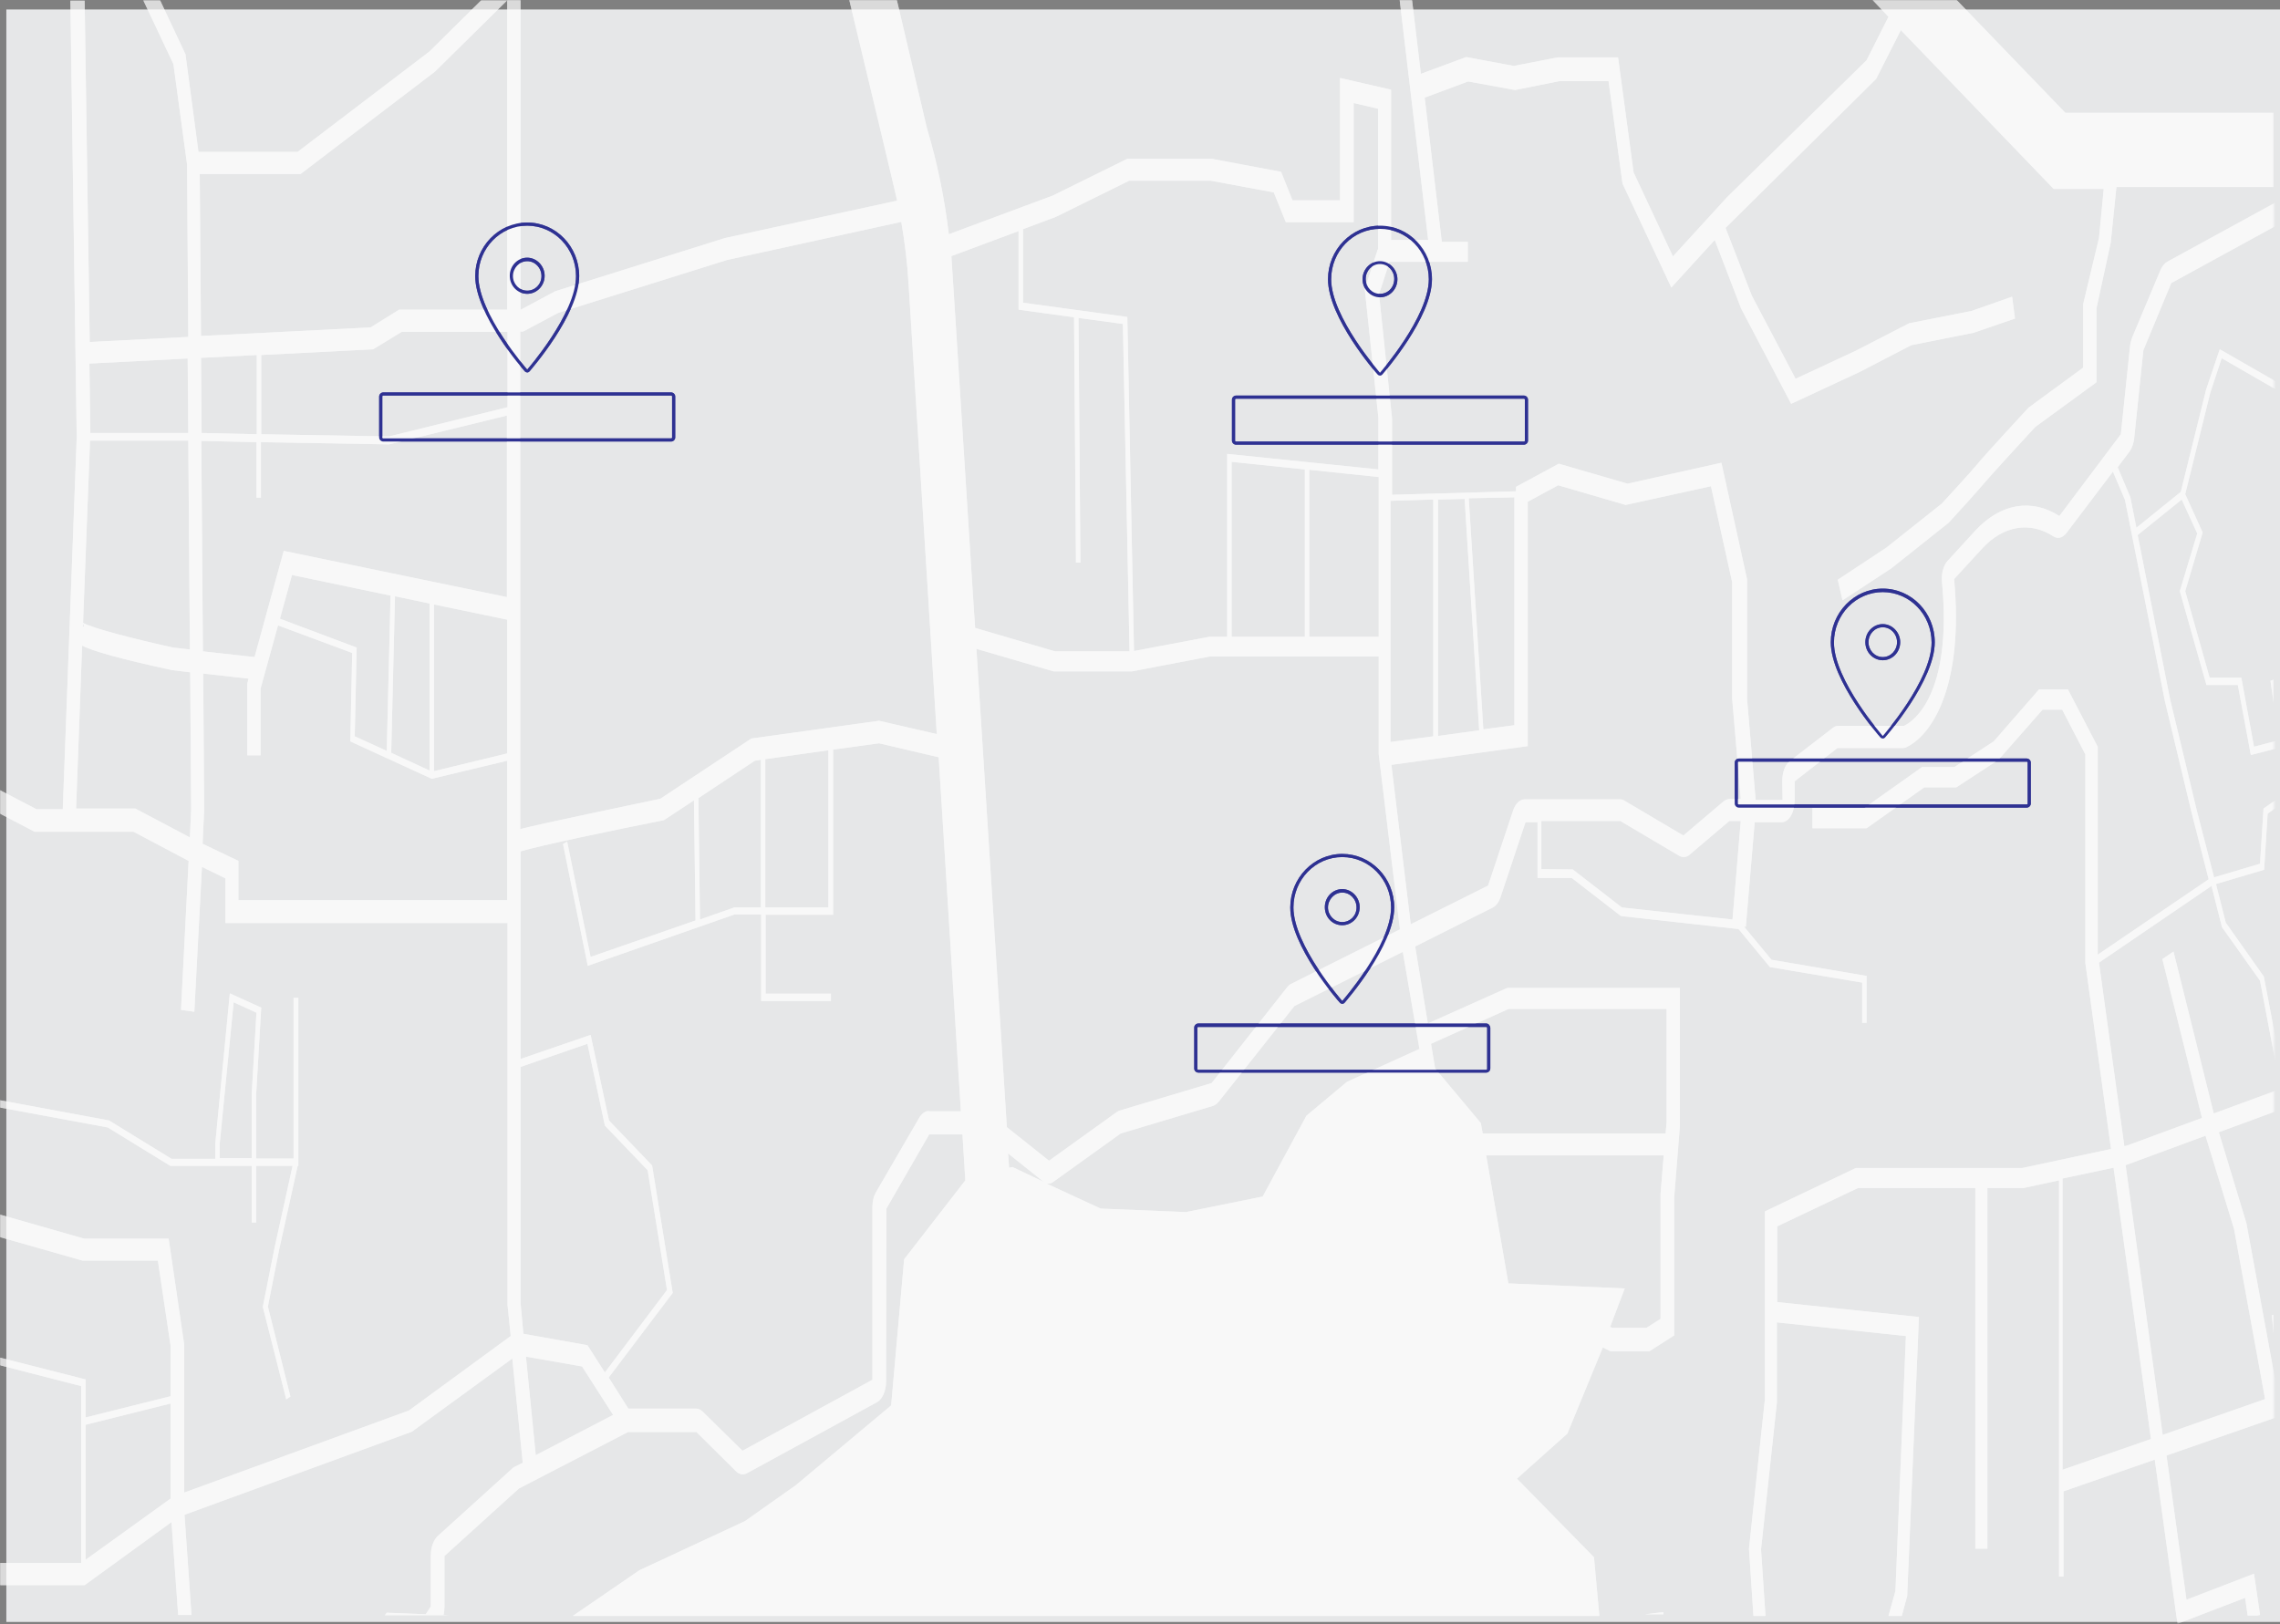 <svg width="981" height="699" viewBox="0 0 981 699" fill="none" xmlns="http://www.w3.org/2000/svg">
<rect x="0" y="0" width="981" height="699" fill="#808080" stroke="none"/>
<path d="M2.728 4.092V684.327C2.728 684.463 2.728 690.329 2.728 697.967H981V4.092H2.728Z" fill="#E6E7E8"/>
<g opacity="0.71">
<g opacity="0.71">
<mask id="mask0_30_128" style="mask-type:luminance" maskUnits="userSpaceOnUse" x="0" y="0" width="979" height="699">
<path d="M978.272 0H0V698.239H978.272V0Z" fill="white"/>
</mask>
<g mask="url(#mask0_30_128)">
<path d="M978.272 565.793V574.114L977.454 565.93L978.272 565.793Z" fill="white"/>
</g>
<mask id="mask1_30_128" style="mask-type:luminance" maskUnits="userSpaceOnUse" x="0" y="0" width="979" height="699">
<path d="M978.272 0H0V698.239H978.272V0Z" fill="white"/>
</mask>
<g mask="url(#mask1_30_128)">
<path d="M126.308 429.392V498.548H110.212V470.994L112.395 433.62L98.891 427.482L92.617 492.273V498.684H73.793L46.922 482.18L-0.136 473.45V476.587L46.377 485.181L73.248 501.685H108.303V526.101H110.212V501.685H125.899L118.124 537.013L113.077 562.383L123.171 602.213L124.944 600.985L115.259 562.248L120.033 538.104L128.081 501.685H128.354V429.392H126.308ZM108.303 470.722V498.411H94.526V492.273L100.528 431.302L110.349 435.803L108.303 470.722Z" fill="white"/>
</g>
<mask id="mask2_30_128" style="mask-type:luminance" maskUnits="userSpaceOnUse" x="0" y="0" width="979" height="699">
<path d="M978.272 0H0V698.239H978.272V0Z" fill="white"/>
</mask>
<g mask="url(#mask2_30_128)">
<path d="M707.788 694.693H715.699V693.739L707.788 694.693ZM896.295 130.946V158.226L872.833 175.413C872.015 176.231 853.055 196.828 850.464 200.101C848.145 202.966 836.96 215.105 835.46 216.742L811.589 235.702L790.72 249.478L792.766 258.344L813.772 244.568L838.46 224.926C839.006 224.38 851.282 210.877 853.874 207.739C855.92 205.284 870.106 189.735 875.698 183.733L902.023 164.5V132.719L908.161 104.484L910.617 80.477H978.272V48.559H888.656L841.87 6.01532e-05H805.724L812.544 7.229L803.132 25.916L743.116 84.842L719.791 110.349L702.877 74.202L696.193 24.689H670.277L651.317 28.371L630.857 24.552L611.352 31.781L607.532 -0.136H602.213L614.489 103.256H598.53V38.601L576.569 33.555V86.206H556.109L551.199 73.93L521.327 68.337H485.044L452.99 84.16L408.25 100.801C406.34 84.978 403.203 69.701 398.838 55.243L385.88 6.01532e-05H365.42C372.24 28.372 385.062 81.977 386.016 86.342L311.95 102.438L238.839 125.353L224.108 133.265H223.971V6.01532e-05H218.242V133.265H171.73L159.453 140.903L86.479 144.586L85.933 74.884H129.309L187.143 30.827L218.242 0.137H207.058L184.688 22.233L128.081 65.336H85.387L79.795 23.325L68.883 0.137H61.654L74.612 27.553L80.477 70.656L81.023 144.995L38.602 147.177L36.419 0.273H30.281L33.009 188.098L27.008 348.233H15.686L1.57058e-05 340.049V350.143L14.868 357.918H57.425L81.159 370.467L77.885 434.576L83.614 435.394L86.888 373.058L96.982 377.969V397.202H218.379V561.566L219.743 574.933L175.958 606.987L79.249 642.315V578.616L72.566 533.057H36.283L1.57058e-05 522.691V532.375L35.464 542.469H67.928L73.384 579.025V600.849L36.828 609.988V593.62L-0.136 584.208V587.482L34.919 596.484V672.596H-0.136V681.326C-0.136 681.599 -0.136 681.872 -0.136 682.144H36.419L73.793 655.001L76.658 694.966H82.387L79.386 651.863L177.186 616.126L220.425 584.617L224.926 629.493L221.38 631.266C220.971 631.403 220.698 631.675 220.425 631.948L188.371 661.002C186.597 662.639 185.37 665.776 185.37 669.323V691.283L183.187 694.693L166.41 694.011L165.592 695.103H193.417L190.826 694.966C191.099 693.875 191.235 692.647 191.235 691.419V669.595L223.289 640.542L270.212 616.262H299.674L316.724 633.176C318.088 634.54 319.862 634.813 321.362 633.994L377.287 603.44C379.606 602.213 381.242 598.53 381.242 594.574L381.379 520.099L399.793 488.181H414.115L415.343 507.959L389.017 541.923L383.425 604.804L342.368 639.178L320.544 654.591L275.122 675.733L246.478 695.375H688.146L685.827 670.141L652.681 636.313L674.369 616.944L689.646 579.843L692.92 581.48H709.697L720.337 574.66V515.325L722.792 484.635V425.164H648.453L614.353 440.441L608.896 407.295L642.315 390.517C643.679 389.835 644.907 388.199 645.589 386.153L656.364 353.826H661.548V377.832H676.279L697.421 394.201L748.026 399.793L761.53 416.161L801.223 422.845V440.168H803.132V419.98L762.212 413.024L750.345 398.702L751.163 398.838L754.983 353.826H766.577C769.714 353.826 772.169 349.597 772.169 344.414V336.23L790.583 321.908H818.818C819.364 321.908 819.91 321.772 820.319 321.499C832.322 315.634 844.871 293.264 840.779 249.206L852.782 236.111C861.921 226.154 873.379 224.244 883.473 230.792C885.382 232.019 887.428 231.474 889.065 229.428L909.116 202.965L914.3 215.106L931.486 301.721L942.944 349.597L950.31 378.378L902.569 410.842V321.362L889.747 296.673H877.335L857.829 319.043L840.916 330.092H827.003L802.178 347.687H779.808V356.417H803.132L827.957 338.821H841.734L859.875 326.955L878.835 305.403H887.292L897.249 324.636V414.388L908.298 494.456L870.105 502.64H798.495L759.347 521.327V602.349L752.527 666.458L754.437 695.375H759.62L757.711 666.731L764.531 603.577V569.068L820.046 574.933L815.545 684.599L812.544 695.375H818.273L820.592 686.782L825.639 566.749L764.667 560.337V527.738L799.45 511.233H849.918V666.458H855.101V511.233H870.651L885.928 507.959V678.461H887.838V641.769L927.121 628.129L936.397 695.239L936.942 698.785L946.081 695.239L965.996 687.6L967.087 695.239H970.633C971.179 695.239 971.861 695.102 972.407 694.966L969.815 677.234L940.761 688.419L932.168 626.356L978.818 610.124V593.21L966.541 526.374L954.674 487.227L978.818 478.361V469.494L952.492 479.178L935.169 409.478L930.395 412.751L947.445 481.089L915.254 492.955L914.027 493.228L903.115 414.252L951.537 381.242L956.038 398.975L972.407 422.026L978.954 456.536V446.033L974.044 420.253L957.675 397.065L953.447 380.424L974.18 374.286L975.68 350.143L978.954 347.824V344.414L973.907 347.961L972.407 371.694L952.628 377.559L945.126 348.506L933.669 300.765L919.756 230.246L938.715 214.969L945.399 229.564L937.897 254.389L949.355 294.764H962.858L968.451 324.909L979.09 322.181V318.907L969.815 321.362L964.359 291.626H950.719L940.216 254.389L947.718 229.155L940.216 212.65L950.992 169.001L955.902 154.134L979.09 167.501V164.091L955.084 150.315L949.218 167.637L938.306 211.696L919.21 227.109L916.618 214.014L911.162 201.056L916.209 194.372C917.3 192.872 917.982 190.962 918.255 188.643L922.211 150.724L934.214 121.806L978.818 97.391V87.297L932.441 112.668C931.35 113.35 930.259 114.578 929.577 116.214L917.437 145.131C917.028 146.222 916.618 147.587 916.482 148.951L912.526 186.87L886.065 222.062C874.198 214.423 860.83 216.605 850.054 228.2L838.051 241.294C836.141 243.34 835.187 247.023 835.596 250.706C840.097 299.674 822.774 310.723 819.228 312.36H790.993C790.174 312.36 789.356 312.633 788.674 313.178L770.123 327.5C768.077 329.001 766.85 332.411 766.85 336.093L766.986 344.277H755.392L751.709 300.902V249.342L740.66 199.146L700.286 208.149L670.686 199.555L652.272 209.513V211.422L598.939 212.923V180.05L593.347 126.58L597.848 112.668H631.539V104.074H620.354L612.989 42.011L631.676 35.056L651.863 38.738L670.959 34.919H692.101L698.103 78.976L719.109 123.717L737.796 103.256L749.117 132.719L770.669 173.776L799.995 160.135L822.365 148.541L849.1 143.222L866.968 137.084L865.741 127.672L848.281 133.81L821.41 139.13L798.358 150.997L772.578 163L753.755 127.262L742.434 98.073L807.224 33.964L817.864 12.958L883.609 81.296H905.161L903.115 102.438L896.295 130.946ZM80.75 154.27L81.023 186.325H38.874L38.465 156.453L80.75 154.27ZM38.738 189.598H81.023L81.705 279.487L74.475 278.668C57.698 274.985 39.284 270.212 35.737 268.029L38.738 189.598ZM35.737 268.438C35.874 268.711 36.01 268.984 36.146 269.393L35.601 269.802L35.737 268.438ZM81.705 360.373L58.243 347.961H32.736L35.328 277.85C40.102 280.169 50.605 283.306 73.93 288.353L81.841 289.308L82.25 348.37L81.705 360.373ZM86.479 153.997L110.485 152.77V186.87L86.751 186.325L86.479 153.997ZM218.242 387.38H102.574V370.467L87.161 363.101L87.843 348.643L87.433 289.853L106.939 292.036L106.393 294.218V325.045H112.122V296.265L119.624 269.12L151.542 280.987L150.724 319.043L185.779 335.139L218.242 327.364V387.38ZM120.443 266.256L125.626 247.432L168.047 256.298L166.41 323.135L152.633 316.861L153.452 278.668L120.443 266.256ZM168.32 323.954L169.956 256.572L184.824 259.708V331.592L168.32 323.954ZM218.242 324.227L186.734 331.865V260.118L218.242 266.665V324.227ZM218.242 256.98L122.079 237.066L109.53 282.76L87.297 280.305L86.615 189.735L110.349 190.28V214.151H112.258V190.28L167.365 191.235L218.106 178.823V256.98H218.242ZM218.242 175.276L167.365 187.825L112.395 186.87V152.77L160.545 150.315L172.821 142.813H218.379V175.276H218.242ZM73.384 644.906L36.828 671.232V613.125L73.384 603.986V644.906ZM714.471 513.825V567.567L708.47 571.386H693.602L692.783 570.977L699.058 554.472L648.999 552.29L639.45 497.184H715.835L714.471 513.825ZM649.135 434.166H717.063V483.135L716.654 487.772H637.95L637.132 483.271L617.49 459.81L615.717 449.17L649.135 434.166ZM948.946 488.727L961.222 528.829L974.589 602.076L930.531 617.49L914.572 501.412L948.946 488.727ZM925.485 619.263L887.429 632.494V507.141L909.389 502.503L925.485 619.263ZM223.971 142.676H225.063L240.203 134.629L312.905 111.849L387.79 95.481C389.29 104.211 390.381 113.077 390.927 122.079L403.067 315.906L378.241 310.177L323.272 317.816L284.124 343.732C281.669 344.278 228.473 355.326 223.835 356.827V142.676H223.971ZM356.417 322.863V390.517H329.273V326.682L356.417 322.863ZM327.364 326.955V390.517H315.906L301.175 395.701L300.493 343.459L324.772 327.364L327.364 326.955ZM223.971 560.747V459.128L252.752 449.17L260.254 484.362L278.668 503.595L286.989 555.154L260.254 590.619L252.752 578.888L225.199 573.978L223.971 560.747ZM230.519 626.22L226.29 583.799L250.433 588.027L263.801 608.896L230.519 626.22ZM399.657 478.088C398.156 478.088 396.656 479.179 395.564 480.952L377.014 512.87C375.923 514.643 375.377 516.962 375.377 519.417V593.756L319.452 624.31L302.402 607.532C301.584 606.714 300.493 606.168 299.538 606.168H270.348L261.891 592.801L289.444 556.382L280.578 501.549L262.027 482.18L254.116 445.351L223.971 455.718V366.375C232.019 363.92 264.619 357.099 285.352 353.007L285.761 352.871L298.583 344.414L299.265 396.11L254.116 411.796L244.022 362.146L242.249 363.237L252.889 415.616L316.042 393.519H327.5V430.756H357.509V427.619H329.41V393.655H358.463V322.59L378.241 319.862L403.885 325.863L413.433 478.224H399.657V478.088ZM409.341 110.212L438.258 99.437V133.265L462.128 136.538L462.947 242.113H464.856L464.038 136.811L483.134 139.403L485.999 280.305H453.944L419.571 270.212C419.435 270.348 409.614 113.077 409.341 110.212ZM420.117 279.214L453.262 288.898H487.09L520.645 282.488H593.21V324.499L602.349 399.93L555.563 423.39C554.881 423.663 554.336 424.209 553.79 424.891L521.327 466.084L481.634 477.951C481.225 478.087 480.815 478.36 480.406 478.633L451.353 499.503L433.211 485.044L420.117 279.214ZM529.92 274.031V198.737L561.429 202.011V274.031H529.92ZM563.338 274.031V202.147L593.21 205.284V274.031H563.338ZM435.667 502.231L434.166 502.503L433.757 496.365L448.761 508.369L448.898 508.505L435.667 502.231ZM610.806 451.762L610.533 451.489L579.57 465.538L562.111 480.134L543.287 514.916L510.278 521.599L473.586 520.099L450.262 509.323C451.216 509.46 452.308 509.323 453.126 508.641L482.18 487.772L521.872 475.905C522.691 475.632 523.509 475.087 524.328 474.132L556.928 432.938L603.577 409.614L610.806 451.762ZM745.435 395.701L697.83 390.517L676.688 374.149L663.184 374.013V353.28H697.148L722.519 368.284C724.019 369.103 725.52 368.967 726.884 367.875L744.071 353.28H748.981L745.435 395.701ZM657.319 321.089V215.923L670.414 208.831L699.467 217.287L736.159 209.24L745.298 250.57V300.765L748.981 343.869H744.071C743.252 343.869 742.297 344.277 741.479 344.959L724.292 359.555L698.921 344.551C698.376 344.141 697.694 344.005 697.012 344.005H655.955C653.909 344.005 651.999 345.915 651.045 348.779L640.269 381.106L606.987 397.747L598.666 329.137L657.319 321.089ZM651.59 214.014V312.087L638.223 313.86L631.948 214.424L651.59 214.014ZM618.581 214.969L630.175 214.696L636.45 314.269L618.717 316.725V214.969H618.581ZM598.257 215.515L616.671 214.969V316.861L598.257 319.316V215.515ZM592.801 107.348L587.209 124.399L593.074 179.777V202.011L528.01 195.327V274.031H520.372L487.908 280.169L485.044 136.402L440.168 130.264V98.618L454.354 93.299L485.862 77.749H520.917L548.061 82.796L553.245 95.618H582.435V44.331L592.938 46.785V107.348H592.801ZM976.908 292.99L978.272 302.538V292.445L976.908 292.99Z" fill="white"/>
</g>
</g>
<path d="M577.524 368.83C589.118 368.83 598.53 378.514 598.53 390.517C598.53 406.749 577.524 430.756 577.524 430.756C577.524 430.756 556.518 406.749 556.518 390.517C556.518 378.514 565.93 368.83 577.524 368.83ZM577.524 398.156C581.616 398.156 585.026 394.746 585.026 390.381C585.026 386.153 581.616 382.606 577.524 382.606C573.432 382.606 570.022 386.017 570.022 390.381C570.022 394.746 573.296 398.156 577.524 398.156ZM577.524 367.466C565.248 367.466 555.154 377.832 555.154 390.517C555.154 407.022 575.614 430.619 576.569 431.574C576.842 431.847 577.251 431.984 577.524 431.984C577.933 431.984 578.206 431.847 578.479 431.574C579.297 430.619 599.894 407.022 599.894 390.517C599.894 377.696 589.8 367.466 577.524 367.466ZM577.524 396.792C574.114 396.792 571.386 393.927 571.386 390.517C571.386 387.107 574.114 384.107 577.524 384.107C580.934 384.107 583.662 386.971 583.662 390.517C583.662 394.064 580.934 396.792 577.524 396.792Z" fill="#2E3192"/>
<path d="M872.015 327.773C872.288 327.773 872.424 327.91 872.424 328.182V345.778C872.424 346.051 872.288 346.187 872.015 346.187H748.162C747.89 346.187 747.753 346.051 747.753 345.778V328.182C747.753 327.91 747.89 327.773 748.162 327.773H872.015ZM872.015 326.409H748.162C747.208 326.409 746.389 327.228 746.389 328.182V345.778C746.389 346.733 747.208 347.551 748.162 347.551H872.015C872.97 347.551 873.788 346.733 873.788 345.778V328.182C873.788 327.228 872.97 326.409 872.015 326.409Z" fill="#2E3192"/>
<path d="M810.089 254.798C821.683 254.798 831.095 264.483 831.095 276.486C831.095 292.718 810.089 316.725 810.089 316.725C810.089 316.725 789.083 292.718 789.083 276.486C789.083 264.483 798.495 254.798 810.089 254.798ZM810.089 284.124C814.181 284.124 817.591 280.714 817.591 276.35C817.591 272.121 814.181 268.574 810.089 268.574C805.997 268.574 802.587 271.985 802.587 276.35C802.587 280.714 805.997 284.124 810.089 284.124ZM810.089 253.298C797.813 253.298 787.719 263.664 787.719 276.35C787.719 292.854 808.179 316.452 809.134 317.407C809.407 317.679 809.816 317.816 810.089 317.816C810.498 317.816 810.771 317.679 811.044 317.407C811.862 316.452 832.459 292.854 832.459 276.35C832.459 263.664 822.501 253.298 810.089 253.298ZM810.089 282.76C806.679 282.76 803.951 279.896 803.951 276.35C803.951 272.803 806.679 269.938 810.089 269.938C813.499 269.938 816.227 272.803 816.227 276.35C816.227 279.896 813.499 282.76 810.089 282.76Z" fill="#2E3192"/>
<path d="M639.45 441.941C639.723 441.941 639.86 442.077 639.86 442.35V459.946C639.86 460.219 639.723 460.355 639.45 460.355H515.598C515.325 460.355 515.189 460.219 515.189 459.946V442.35C515.189 442.077 515.325 441.941 515.598 441.941H639.45ZM639.45 440.44H515.598C514.643 440.44 513.825 441.259 513.825 442.214V459.81C513.825 460.765 514.643 461.583 515.598 461.583H639.45C640.405 461.583 641.224 460.765 641.224 459.81V442.214C641.087 441.259 640.405 440.44 639.45 440.44Z" fill="#2E3192"/>
<path d="M593.756 98.482C605.35 98.482 614.762 108.167 614.762 120.17C614.762 136.402 593.756 160.408 593.756 160.408C593.756 160.408 572.75 136.402 572.75 120.17C572.75 108.167 582.162 98.482 593.756 98.482ZM593.756 127.944C597.848 127.944 601.258 124.535 601.258 120.17C601.258 115.941 597.848 112.395 593.756 112.395C589.664 112.395 586.254 115.805 586.254 120.17C586.254 124.398 589.664 127.944 593.756 127.944ZM593.756 97.118C581.48 97.118 571.386 107.485 571.386 120.17C571.386 136.674 591.846 160.272 592.801 161.227C593.074 161.5 593.483 161.636 593.756 161.636C594.165 161.636 594.438 161.5 594.711 161.227C595.529 160.272 616.126 136.674 616.126 120.17C616.126 107.485 606.168 97.118 593.756 97.118ZM593.756 126.444C590.346 126.444 587.618 123.58 587.618 120.033C587.618 116.487 590.346 113.622 593.756 113.622C597.166 113.622 599.894 116.487 599.894 120.033C599.894 123.716 597.166 126.444 593.756 126.444Z" fill="#2E3192"/>
<path d="M655.682 171.593C655.955 171.593 656.091 171.73 656.091 172.002V189.598C656.091 189.871 655.955 190.007 655.682 190.007H531.83C531.557 190.007 531.42 189.871 531.42 189.598V172.002C531.42 171.73 531.557 171.593 531.83 171.593H655.682ZM655.682 170.229H531.83C530.875 170.229 530.056 171.048 530.056 172.002V189.598C530.056 190.553 530.875 191.371 531.83 191.371H655.682C656.637 191.371 657.455 190.553 657.455 189.598V172.002C657.455 171.048 656.637 170.229 655.682 170.229Z" fill="#2E3192"/>
<path d="M226.836 97.118C238.43 97.118 247.842 106.803 247.842 118.806C247.842 135.038 226.836 159.044 226.836 159.044C226.836 159.044 205.83 135.038 205.83 118.806C205.83 106.803 215.242 97.118 226.836 97.118ZM226.836 126.445C230.928 126.445 234.338 123.034 234.338 118.669C234.338 114.441 230.928 110.894 226.836 110.894C222.744 110.894 219.334 114.304 219.334 118.669C219.334 123.034 222.744 126.445 226.836 126.445ZM226.836 95.754C214.56 95.754 204.466 106.121 204.466 118.806C204.466 135.31 224.926 158.908 225.881 159.863C226.154 160.136 226.563 160.272 226.836 160.272C227.245 160.272 227.518 160.136 227.791 159.863C228.609 158.908 249.206 135.31 249.206 118.806C249.206 106.121 239.248 95.754 226.836 95.754ZM226.836 125.08C223.426 125.08 220.698 122.216 220.698 118.806C220.698 115.396 223.426 112.395 226.836 112.395C230.246 112.395 232.974 115.259 232.974 118.806C232.974 122.352 230.246 125.08 226.836 125.08Z" fill="#2E3192"/>
<path d="M288.762 170.229C289.035 170.229 289.171 170.366 289.171 170.638V188.234C289.171 188.507 289.035 188.643 288.762 188.643H164.91C164.637 188.643 164.5 188.507 164.5 188.234V170.638C164.5 170.366 164.637 170.229 164.91 170.229H288.762ZM288.762 168.865H164.91C163.955 168.865 163.136 169.684 163.136 170.638V188.234C163.136 189.189 163.955 190.007 164.91 190.007H288.762C289.717 190.007 290.535 189.189 290.535 188.234V170.638C290.535 169.684 289.717 168.865 288.762 168.865Z" fill="#2E3192"/>
<mask id="mask3_30_128" style="mask-type:luminance" maskUnits="userSpaceOnUse" x="0" y="0" width="979" height="699">
<path d="M978.272 0H0V698.239H978.272V0Z" fill="white"/>
</mask>
<g mask="url(#mask3_30_128)">
<path d="M978.272 565.793V574.114L977.454 565.93L978.272 565.793Z" fill="white"/>
</g>
<mask id="mask4_30_128" style="mask-type:luminance" maskUnits="userSpaceOnUse" x="0" y="0" width="979" height="699">
<path d="M978.272 0H0V698.239H978.272V0Z" fill="white"/>
</mask>
<g mask="url(#mask4_30_128)">
<path d="M126.308 429.392V498.548H110.212V470.994L112.395 433.62L98.891 427.482L92.617 492.273V498.684H73.793L46.922 482.18L-0.136 473.45V476.587L46.377 485.181L73.248 501.685H108.303V526.101H110.212V501.685H125.899L118.124 537.013L113.077 562.383L123.171 602.213L124.944 600.985L115.259 562.248L120.033 538.104L128.081 501.685H128.354V429.392H126.308ZM108.303 470.722V498.411H94.526V492.273L100.528 431.302L110.349 435.803L108.303 470.722Z" fill="white"/>
</g>
<mask id="mask5_30_128" style="mask-type:luminance" maskUnits="userSpaceOnUse" x="0" y="0" width="979" height="699">
<path d="M978.272 0H0V698.239H978.272V0Z" fill="white"/>
</mask>
<g mask="url(#mask5_30_128)">
<path d="M707.788 694.693H715.699V693.739L707.788 694.693ZM896.295 130.946V158.226L872.833 175.413C872.015 176.231 853.055 196.828 850.464 200.101C848.145 202.966 836.96 215.105 835.46 216.742L811.589 235.702L790.72 249.478L792.766 258.344L813.772 244.568L838.46 224.926C839.006 224.38 851.282 210.877 853.874 207.739C855.92 205.284 870.106 189.735 875.698 183.733L902.023 164.5V132.719L908.161 104.484L910.617 80.477H978.272V48.559H888.656L841.87 6.01532e-05H805.724L812.544 7.229L803.132 25.916L743.116 84.842L719.791 110.349L702.877 74.202L696.193 24.689H670.277L651.317 28.371L630.857 24.552L611.352 31.781L607.532 -0.136H602.213L614.489 103.256H598.53V38.601L576.569 33.555V86.206H556.109L551.199 73.93L521.327 68.337H485.044L452.99 84.16L408.25 100.801C406.34 84.978 403.203 69.701 398.838 55.243L385.88 6.01532e-05H365.42C372.24 28.372 385.062 81.977 386.016 86.342L311.95 102.438L238.839 125.353L224.108 133.265H223.971V6.01532e-05H218.242V133.265H171.73L159.453 140.903L86.479 144.586L85.933 74.884H129.309L187.143 30.827L218.242 0.137H207.058L184.688 22.233L128.081 65.336H85.387L79.795 23.325L68.883 0.137H61.654L74.612 27.553L80.477 70.656L81.023 144.995L38.602 147.177L36.419 0.273H30.281L33.009 188.098L27.008 348.233H15.686L1.57058e-05 340.049V350.143L14.868 357.918H57.425L81.159 370.467L77.885 434.576L83.614 435.394L86.888 373.058L96.982 377.969V397.202H218.379V561.566L219.743 574.933L175.958 606.987L79.249 642.315V578.616L72.566 533.057H36.283L1.57058e-05 522.691V532.375L35.464 542.469H67.928L73.384 579.025V600.849L36.828 609.988V593.62L-0.136 584.208V587.482L34.919 596.484V672.596H-0.136V681.326C-0.136 681.599 -0.136 681.872 -0.136 682.144H36.419L73.793 655.001L76.658 694.966H82.387L79.386 651.863L177.186 616.126L220.425 584.617L224.926 629.493L221.38 631.266C220.971 631.403 220.698 631.675 220.425 631.948L188.371 661.002C186.597 662.639 185.37 665.776 185.37 669.323V691.283L183.187 694.693L166.41 694.011L165.592 695.103H193.417L190.826 694.966C191.099 693.875 191.235 692.647 191.235 691.419V669.595L223.289 640.542L270.212 616.262H299.674L316.724 633.176C318.088 634.54 319.862 634.813 321.362 633.994L377.287 603.44C379.606 602.213 381.242 598.53 381.242 594.574L381.379 520.099L399.793 488.181H414.115L415.343 507.959L389.017 541.923L383.425 604.804L342.368 639.178L320.544 654.591L275.122 675.733L246.478 695.375H688.146L685.827 670.141L652.681 636.313L674.369 616.944L689.646 579.843L692.92 581.48H709.697L720.337 574.66V515.325L722.792 484.635V425.164H648.453L614.353 440.441L608.896 407.295L642.315 390.517C643.679 389.835 644.907 388.199 645.589 386.153L656.364 353.826H661.548V377.832H676.279L697.421 394.201L748.026 399.793L761.53 416.161L801.223 422.845V440.168H803.132V419.98L762.212 413.024L750.345 398.702L751.163 398.838L754.983 353.826H766.577C769.714 353.826 772.169 349.597 772.169 344.414V336.23L790.583 321.908H818.818C819.364 321.908 819.91 321.772 820.319 321.499C832.322 315.634 844.871 293.264 840.779 249.206L852.782 236.111C861.921 226.154 873.379 224.244 883.473 230.792C885.382 232.019 887.428 231.474 889.065 229.428L909.116 202.965L914.3 215.106L931.486 301.721L942.944 349.597L950.31 378.378L902.569 410.842V321.362L889.747 296.673H877.335L857.829 319.043L840.916 330.092H827.003L802.178 347.687H779.808V356.417H803.132L827.957 338.821H841.734L859.875 326.955L878.835 305.403H887.292L897.249 324.636V414.388L908.298 494.456L870.105 502.64H798.495L759.347 521.327V602.349L752.527 666.458L754.437 695.375H759.62L757.711 666.731L764.531 603.577V569.068L820.046 574.933L815.545 684.599L812.544 695.375H818.273L820.592 686.782L825.639 566.749L764.667 560.337V527.738L799.45 511.233H849.918V666.458H855.101V511.233H870.651L885.928 507.959V678.461H887.838V641.769L927.121 628.129L936.397 695.239L936.942 698.785L946.081 695.239L965.996 687.6L967.087 695.239H970.633C971.179 695.239 971.861 695.102 972.407 694.966L969.815 677.234L940.761 688.419L932.168 626.356L978.818 610.124V593.21L966.541 526.374L954.674 487.227L978.818 478.361V469.494L952.492 479.178L935.169 409.478L930.395 412.751L947.445 481.089L915.254 492.955L914.027 493.228L903.115 414.252L951.537 381.242L956.038 398.975L972.407 422.026L978.954 456.536V446.033L974.044 420.253L957.675 397.065L953.447 380.424L974.18 374.286L975.68 350.143L978.954 347.824V344.414L973.907 347.961L972.407 371.694L952.628 377.559L945.126 348.506L933.669 300.765L919.756 230.246L938.715 214.969L945.399 229.564L937.897 254.389L949.355 294.764H962.858L968.451 324.909L979.09 322.181V318.907L969.815 321.362L964.359 291.626H950.719L940.216 254.389L947.718 229.155L940.216 212.65L950.992 169.001L955.902 154.134L979.09 167.501V164.091L955.084 150.315L949.218 167.637L938.306 211.696L919.21 227.109L916.618 214.014L911.162 201.056L916.209 194.372C917.3 192.872 917.982 190.962 918.255 188.643L922.211 150.724L934.214 121.806L978.818 97.391V87.297L932.441 112.668C931.35 113.35 930.259 114.578 929.577 116.214L917.437 145.131C917.028 146.222 916.618 147.587 916.482 148.951L912.526 186.87L886.065 222.062C874.198 214.423 860.83 216.605 850.054 228.2L838.051 241.294C836.141 243.34 835.187 247.023 835.596 250.706C840.097 299.674 822.774 310.723 819.228 312.36H790.993C790.174 312.36 789.356 312.633 788.674 313.178L770.123 327.5C768.077 329.001 766.85 332.411 766.85 336.093L766.986 344.277H755.392L751.709 300.902V249.342L740.66 199.146L700.286 208.149L670.686 199.555L652.272 209.513V211.422L598.939 212.923V180.05L593.347 126.58L597.848 112.668H631.539V104.074H620.354L612.989 42.011L631.676 35.056L651.863 38.738L670.959 34.919H692.101L698.103 78.976L719.109 123.717L737.796 103.256L749.117 132.719L770.669 173.776L799.995 160.135L822.365 148.541L849.1 143.222L866.968 137.084L865.741 127.672L848.281 133.81L821.41 139.13L798.358 150.997L772.578 163L753.755 127.262L742.434 98.073L807.224 33.964L817.864 12.958L883.609 81.296H905.161L903.115 102.438L896.295 130.946ZM80.75 154.27L81.023 186.325H38.874L38.465 156.453L80.75 154.27ZM38.738 189.598H81.023L81.705 279.487L74.475 278.668C57.698 274.985 39.284 270.212 35.737 268.029L38.738 189.598ZM35.737 268.438C35.874 268.711 36.01 268.984 36.146 269.393L35.601 269.802L35.737 268.438ZM81.705 360.373L58.243 347.961H32.736L35.328 277.85C40.102 280.169 50.605 283.306 73.93 288.353L81.841 289.308L82.25 348.37L81.705 360.373ZM86.479 153.997L110.485 152.77V186.87L86.751 186.325L86.479 153.997ZM218.242 387.38H102.574V370.467L87.161 363.101L87.843 348.643L87.433 289.853L106.939 292.036L106.393 294.218V325.045H112.122V296.265L119.624 269.12L151.542 280.987L150.724 319.043L185.779 335.139L218.242 327.364V387.38ZM120.443 266.256L125.626 247.432L168.047 256.298L166.41 323.135L152.633 316.861L153.452 278.668L120.443 266.256ZM168.32 323.954L169.956 256.572L184.824 259.708V331.592L168.32 323.954ZM218.242 324.227L186.734 331.865V260.118L218.242 266.665V324.227ZM218.242 256.98L122.079 237.066L109.53 282.76L87.297 280.305L86.615 189.735L110.349 190.28V214.151H112.258V190.28L167.365 191.235L218.106 178.823V256.98H218.242ZM218.242 175.276L167.365 187.825L112.395 186.87V152.77L160.545 150.315L172.821 142.813H218.379V175.276H218.242ZM73.384 644.906L36.828 671.232V613.125L73.384 603.986V644.906ZM714.471 513.825V567.567L708.47 571.386H693.602L692.783 570.977L699.058 554.472L648.999 552.29L639.45 497.184H715.835L714.471 513.825ZM649.135 434.166H717.063V483.135L716.654 487.772H637.95L637.132 483.271L617.49 459.81L615.717 449.17L649.135 434.166ZM948.946 488.727L961.222 528.829L974.589 602.076L930.531 617.49L914.572 501.412L948.946 488.727ZM925.485 619.263L887.429 632.494V507.141L909.389 502.503L925.485 619.263ZM223.971 142.676H225.063L240.203 134.629L312.905 111.849L387.79 95.481C389.29 104.211 390.381 113.077 390.927 122.079L403.067 315.906L378.241 310.177L323.272 317.816L284.124 343.732C281.669 344.278 228.473 355.326 223.835 356.827V142.676H223.971ZM356.417 322.863V390.517H329.273V326.682L356.417 322.863ZM327.364 326.955V390.517H315.906L301.175 395.701L300.493 343.459L324.772 327.364L327.364 326.955ZM223.971 560.747V459.128L252.752 449.17L260.254 484.362L278.668 503.595L286.989 555.154L260.254 590.619L252.752 578.888L225.199 573.978L223.971 560.747ZM230.519 626.22L226.29 583.799L250.433 588.027L263.801 608.896L230.519 626.22ZM399.657 478.088C398.156 478.088 396.656 479.179 395.564 480.952L377.014 512.87C375.923 514.643 375.377 516.962 375.377 519.417V593.756L319.452 624.31L302.402 607.532C301.584 606.714 300.493 606.168 299.538 606.168H270.348L261.891 592.801L289.444 556.382L280.578 501.549L262.027 482.18L254.116 445.351L223.971 455.718V366.375C232.019 363.92 264.619 357.099 285.352 353.007L285.761 352.871L298.583 344.414L299.265 396.11L254.116 411.796L244.022 362.146L242.249 363.237L252.889 415.616L316.042 393.519H327.5V430.756H357.509V427.619H329.41V393.655H358.463V322.59L378.241 319.862L403.885 325.863L413.433 478.224H399.657V478.088ZM409.341 110.212L438.258 99.437V133.265L462.128 136.538L462.947 242.113H464.856L464.038 136.811L483.134 139.403L485.999 280.305H453.944L419.571 270.212C419.435 270.348 409.614 113.077 409.341 110.212ZM420.117 279.214L453.262 288.898H487.09L520.645 282.488H593.21V324.499L602.349 399.93L555.563 423.39C554.881 423.663 554.336 424.209 553.79 424.891L521.327 466.084L481.634 477.951C481.225 478.087 480.815 478.36 480.406 478.633L451.353 499.503L433.211 485.044L420.117 279.214ZM529.92 274.031V198.737L561.429 202.011V274.031H529.92ZM563.338 274.031V202.147L593.21 205.284V274.031H563.338ZM435.667 502.231L434.166 502.503L433.757 496.365L448.761 508.369L448.898 508.505L435.667 502.231ZM610.806 451.762L610.533 451.489L579.57 465.538L562.111 480.134L543.287 514.916L510.278 521.599L473.586 520.099L450.262 509.323C451.216 509.46 452.308 509.323 453.126 508.641L482.18 487.772L521.872 475.905C522.691 475.632 523.509 475.087 524.328 474.132L556.928 432.938L603.577 409.614L610.806 451.762ZM745.435 395.701L697.83 390.517L676.688 374.149L663.184 374.013V353.28H697.148L722.519 368.284C724.019 369.103 725.52 368.967 726.884 367.875L744.071 353.28H748.981L745.435 395.701ZM657.319 321.089V215.923L670.414 208.831L699.467 217.287L736.159 209.24L745.298 250.57V300.765L748.981 343.869H744.071C743.252 343.869 742.297 344.277 741.479 344.959L724.292 359.555L698.921 344.551C698.376 344.141 697.694 344.005 697.012 344.005H655.955C653.909 344.005 651.999 345.915 651.045 348.779L640.269 381.106L606.987 397.747L598.666 329.137L657.319 321.089ZM651.59 214.014V312.087L638.223 313.86L631.948 214.424L651.59 214.014ZM618.581 214.969L630.175 214.696L636.45 314.269L618.717 316.725V214.969H618.581ZM598.257 215.515L616.671 214.969V316.861L598.257 319.316V215.515ZM592.801 107.348L587.209 124.399L593.074 179.777V202.011L528.01 195.327V274.031H520.372L487.908 280.169L485.044 136.402L440.168 130.264V98.618L454.354 93.299L485.862 77.749H520.917L548.061 82.796L553.245 95.618H582.435V44.331L592.938 46.785V107.348H592.801ZM976.908 292.99L978.272 302.538V292.445L976.908 292.99Z" fill="white"/>
</g>
</g>
<path d="M810.089 254.798C821.683 254.798 831.095 264.483 831.095 276.486C831.095 292.718 810.089 316.725 810.089 316.725C810.089 316.725 789.083 292.718 789.083 276.486C789.083 264.483 798.495 254.798 810.089 254.798ZM810.089 284.124C814.181 284.124 817.591 280.714 817.591 276.35C817.591 272.121 814.181 268.574 810.089 268.574C805.997 268.574 802.587 271.985 802.587 276.35C802.587 280.714 805.997 284.124 810.089 284.124ZM810.089 253.298C797.813 253.298 787.719 263.664 787.719 276.35C787.719 292.854 808.179 316.452 809.134 317.407C809.407 317.679 809.816 317.816 810.089 317.816C810.498 317.816 810.771 317.679 811.044 317.407C811.862 316.452 832.459 292.854 832.459 276.35C832.459 263.664 822.501 253.298 810.089 253.298ZM810.089 282.76C806.679 282.76 803.951 279.896 803.951 276.35C803.951 272.803 806.679 269.938 810.089 269.938C813.499 269.938 816.227 272.803 816.227 276.35C816.227 279.896 813.499 282.76 810.089 282.76Z" fill="#2E3192"/>
<path d="M872.015 327.773C872.288 327.773 872.424 327.91 872.424 328.182V345.778C872.424 346.051 872.288 346.187 872.015 346.187H748.162C747.89 346.187 747.753 346.051 747.753 345.778V328.182C747.753 327.91 747.89 327.773 748.162 327.773H872.015ZM872.015 326.409H748.162C747.208 326.409 746.389 327.228 746.389 328.182V345.778C746.389 346.733 747.208 347.551 748.162 347.551H872.015C872.97 347.551 873.788 346.733 873.788 345.778V328.182C873.788 327.228 872.97 326.409 872.015 326.409Z" fill="#2E3192"/>
<path d="M577.524 368.83C589.118 368.83 598.53 378.514 598.53 390.517C598.53 406.749 577.524 430.756 577.524 430.756C577.524 430.756 556.518 406.749 556.518 390.517C556.518 378.514 565.93 368.83 577.524 368.83ZM577.524 398.156C581.616 398.156 585.026 394.746 585.026 390.381C585.026 386.153 581.616 382.606 577.524 382.606C573.432 382.606 570.022 386.017 570.022 390.381C570.022 394.746 573.296 398.156 577.524 398.156ZM577.524 367.466C565.248 367.466 555.154 377.832 555.154 390.517C555.154 407.022 575.614 430.619 576.569 431.574C576.842 431.847 577.251 431.984 577.524 431.984C577.933 431.984 578.206 431.847 578.479 431.574C579.297 430.619 599.894 407.022 599.894 390.517C599.894 377.696 589.8 367.466 577.524 367.466ZM577.524 396.792C574.114 396.792 571.386 393.927 571.386 390.517C571.386 387.107 574.114 384.107 577.524 384.107C580.934 384.107 583.662 386.971 583.662 390.517C583.662 394.064 580.934 396.792 577.524 396.792Z" fill="#2E3192"/>
<path d="M639.45 441.941C639.723 441.941 639.86 442.077 639.86 442.35V459.946C639.86 460.219 639.723 460.355 639.45 460.355H515.598C515.325 460.355 515.189 460.219 515.189 459.946V442.35C515.189 442.077 515.325 441.941 515.598 441.941H639.45ZM639.45 440.44H515.598C514.643 440.44 513.825 441.259 513.825 442.214V459.81C513.825 460.765 514.643 461.583 515.598 461.583H639.45C640.405 461.583 641.224 460.765 641.224 459.81V442.214C641.087 441.259 640.405 440.44 639.45 440.44Z" fill="#2E3192"/>
<path d="M593.756 98.482C605.35 98.482 614.762 108.167 614.762 120.17C614.762 136.402 593.756 160.408 593.756 160.408C593.756 160.408 572.75 136.402 572.75 120.17C572.75 108.167 582.162 98.482 593.756 98.482ZM593.756 127.944C597.848 127.944 601.258 124.535 601.258 120.17C601.258 115.941 597.848 112.395 593.756 112.395C589.664 112.395 586.254 115.805 586.254 120.17C586.254 124.398 589.664 127.944 593.756 127.944ZM593.756 97.118C581.48 97.118 571.386 107.485 571.386 120.17C571.386 136.674 591.846 160.272 592.801 161.227C593.074 161.5 593.483 161.636 593.756 161.636C594.165 161.636 594.438 161.5 594.711 161.227C595.529 160.272 616.126 136.674 616.126 120.17C616.126 107.485 606.168 97.118 593.756 97.118ZM593.756 126.444C590.346 126.444 587.618 123.58 587.618 120.033C587.618 116.487 590.346 113.622 593.756 113.622C597.166 113.622 599.894 116.487 599.894 120.033C599.894 123.716 597.166 126.444 593.756 126.444Z" fill="#2E3192"/>
<path d="M655.682 171.593C655.955 171.593 656.091 171.73 656.091 172.002V189.598C656.091 189.871 655.955 190.007 655.682 190.007H531.83C531.557 190.007 531.42 189.871 531.42 189.598V172.002C531.42 171.73 531.557 171.593 531.83 171.593H655.682ZM655.682 170.229H531.83C530.875 170.229 530.056 171.048 530.056 172.002V189.598C530.056 190.553 530.875 191.371 531.83 191.371H655.682C656.637 191.371 657.455 190.553 657.455 189.598V172.002C657.455 171.048 656.637 170.229 655.682 170.229Z" fill="#2E3192"/>
<path d="M226.836 97.118C238.43 97.118 247.842 106.803 247.842 118.806C247.842 135.038 226.836 159.044 226.836 159.044C226.836 159.044 205.83 135.038 205.83 118.806C205.83 106.803 215.242 97.118 226.836 97.118ZM226.836 126.445C230.928 126.445 234.338 123.034 234.338 118.669C234.338 114.441 230.928 110.894 226.836 110.894C222.744 110.894 219.334 114.304 219.334 118.669C219.334 123.034 222.744 126.445 226.836 126.445ZM226.836 95.754C214.56 95.754 204.466 106.121 204.466 118.806C204.466 135.31 224.926 158.908 225.881 159.863C226.154 160.136 226.563 160.272 226.836 160.272C227.245 160.272 227.518 160.136 227.791 159.863C228.609 158.908 249.206 135.31 249.206 118.806C249.206 106.121 239.248 95.754 226.836 95.754ZM226.836 125.08C223.426 125.08 220.698 122.216 220.698 118.806C220.698 115.396 223.426 112.395 226.836 112.395C230.246 112.395 232.974 115.259 232.974 118.806C232.974 122.352 230.246 125.08 226.836 125.08Z" fill="#2E3192"/>
<path d="M288.762 170.229C289.035 170.229 289.171 170.366 289.171 170.638V188.234C289.171 188.507 289.035 188.643 288.762 188.643H164.91C164.637 188.643 164.5 188.507 164.5 188.234V170.638C164.5 170.366 164.637 170.229 164.91 170.229H288.762ZM288.762 168.865H164.91C163.955 168.865 163.136 169.684 163.136 170.638V188.234C163.136 189.189 163.955 190.007 164.91 190.007H288.762C289.717 190.007 290.535 189.189 290.535 188.234V170.638C290.535 169.684 289.717 168.865 288.762 168.865Z" fill="#2E3192"/>
</svg>
